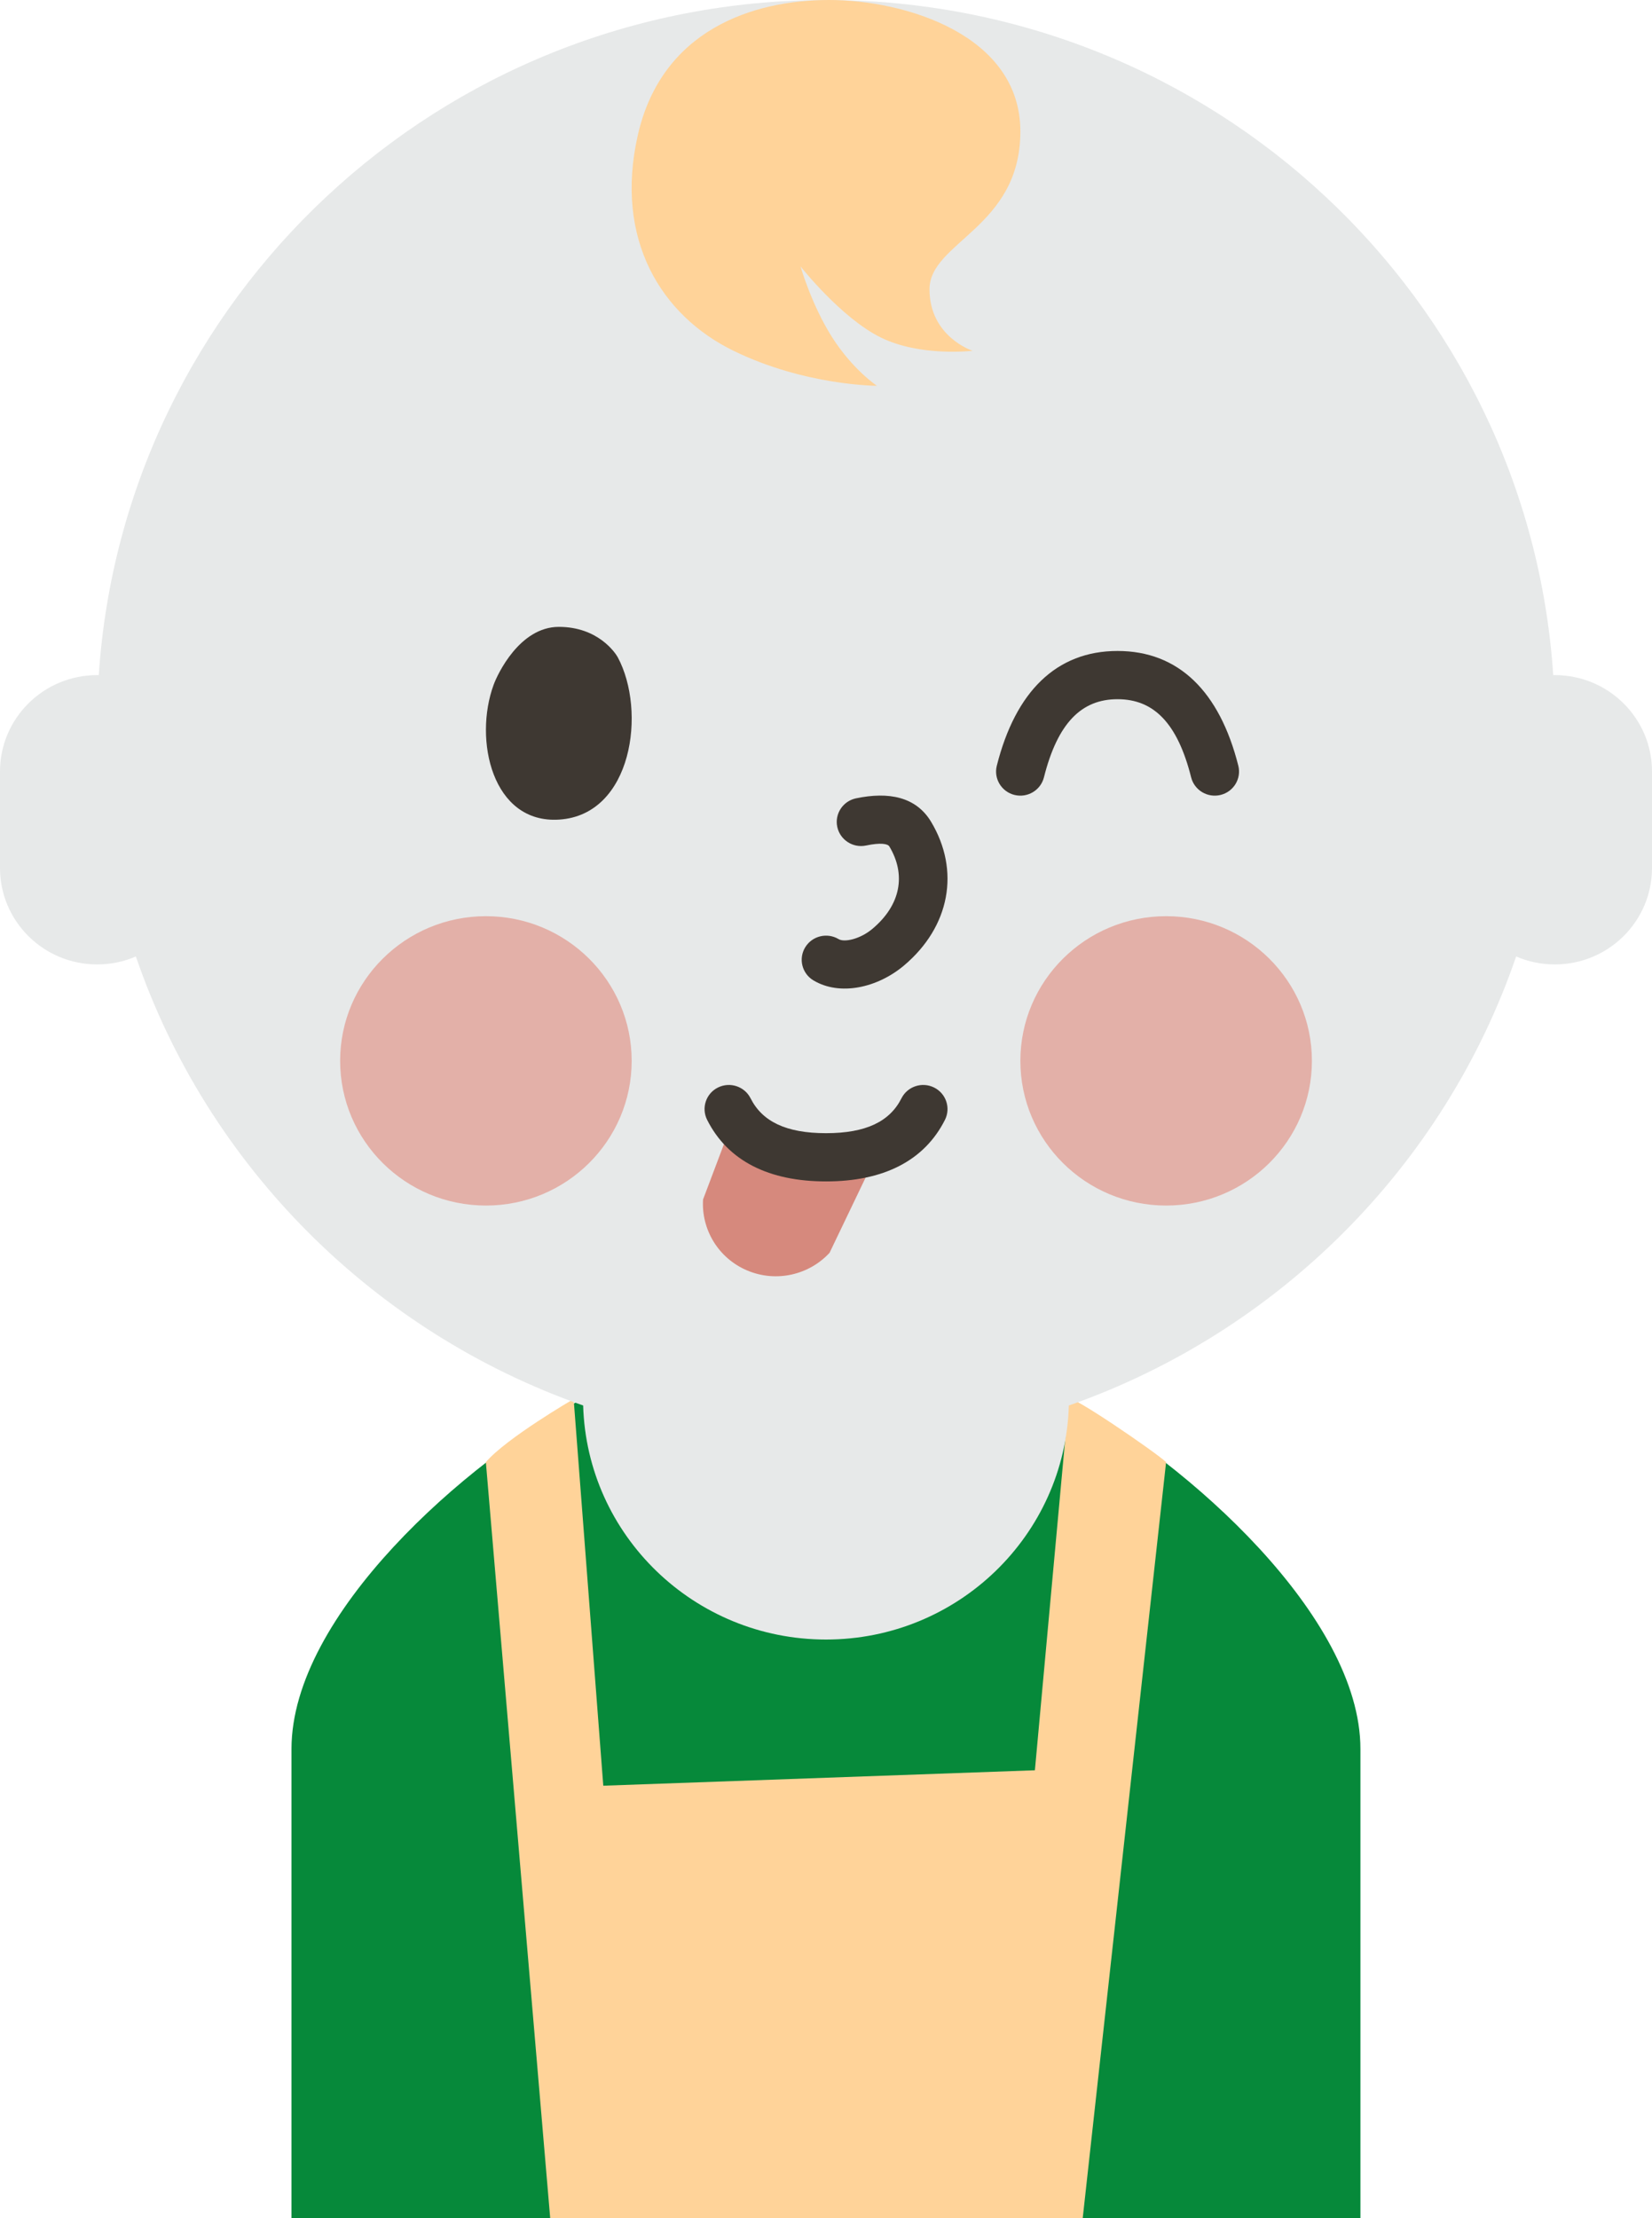 <svg width="38" height="51" viewBox="0 0 38 51" fill="none" xmlns="http://www.w3.org/2000/svg">
<path fill-rule="evenodd" clip-rule="evenodd" d="M31.293 40.212V51H6.705V40.212C6.705 37.126 10.722 33.603 13.411 32.152H24.587C27.301 33.628 31.293 37.162 31.293 40.212Z" fill="#06893A"/>
<path fill-rule="evenodd" clip-rule="evenodd" d="M12.656 51H24.905L26.823 33.617C26.602 33.403 24.587 32.022 24.587 32.166L23.805 40.702L13.877 41.057L13.195 32.166C13.195 32.166 11.647 33.065 11.176 33.617L12.656 51Z" fill="#FFD399"/>
<path fill-rule="evenodd" clip-rule="evenodd" d="M24.586 32.315C29.412 30.624 33.224 26.803 34.875 21.991C35.147 22.109 35.448 22.174 35.765 22.174C36.999 22.174 38 21.181 38 19.956V17.739C38 16.515 36.999 15.522 35.765 15.522L35.728 15.522C35.153 6.854 27.883 0 19 0C10.117 0 2.847 6.854 2.272 15.522C2.26 15.522 2.248 15.522 2.235 15.522C1.001 15.522 0 16.515 0 17.739V19.956C0 21.181 1.001 22.174 2.235 22.174C2.552 22.174 2.853 22.109 3.125 21.991C4.776 26.803 8.588 30.624 13.414 32.315C13.501 35.301 15.969 37.696 19 37.696C22.031 37.696 24.499 35.301 24.586 32.315Z" fill="#E7E9E9"/>
<path fill-rule="evenodd" clip-rule="evenodd" d="M17.191 29.212C16.518 28.929 16.129 28.262 16.172 27.578L16.957 25.5L20.043 26.8L19.082 28.804C18.616 29.309 17.862 29.494 17.191 29.212Z" fill="#D6897D"/>
<path fill-rule="evenodd" clip-rule="evenodd" d="M14.53 24.391C14.53 26.228 13.029 27.718 11.178 27.718C9.326 27.718 7.824 26.228 7.824 24.391C7.824 22.555 9.326 21.065 11.178 21.065C13.029 21.065 14.53 22.555 14.53 24.391Z" fill="#E3B0A8"/>
<path fill-rule="evenodd" clip-rule="evenodd" d="M30.177 24.391C30.177 26.228 28.676 27.718 26.824 27.718C24.972 27.718 23.471 26.228 23.471 24.391C23.471 22.555 24.972 21.065 26.824 21.065C28.676 21.065 30.177 22.555 30.177 24.391Z" fill="#E3B0A8"/>
<path d="M19.921 19.44C19.619 19.503 19.323 19.311 19.259 19.011C19.196 18.712 19.389 18.418 19.691 18.355C20.443 18.198 21.071 18.319 21.417 18.894C22.089 20.014 21.855 21.304 20.795 22.198C20.179 22.717 19.315 22.903 18.711 22.541C18.447 22.383 18.362 22.042 18.522 21.78C18.682 21.518 19.026 21.434 19.29 21.592C19.422 21.672 19.787 21.593 20.071 21.353C20.72 20.806 20.846 20.11 20.457 19.461C20.42 19.4 20.258 19.369 19.921 19.44Z" fill="#3E3832"/>
<path d="M22.929 17.605C22.854 17.901 23.036 18.203 23.335 18.277C23.635 18.351 23.938 18.17 24.013 17.873C24.329 16.62 24.878 16.076 25.706 16.076C26.535 16.076 27.084 16.62 27.399 17.873C27.474 18.17 27.778 18.351 28.077 18.277C28.377 18.203 28.559 17.901 28.484 17.605C28.055 15.902 27.113 14.967 25.706 14.967C24.3 14.967 23.358 15.902 22.929 17.605Z" fill="#3E3832"/>
<path fill-rule="evenodd" clip-rule="evenodd" d="M12.862 18.844C11.322 18.944 10.89 17.007 11.355 15.744C11.442 15.504 11.952 14.413 12.855 14.413C13.756 14.413 14.154 15.01 14.21 15.112C14.873 16.345 14.548 18.736 12.862 18.844Z" fill="#3E3832"/>
<path d="M21.736 25.748C21.874 25.474 21.762 25.141 21.486 25.004C21.21 24.867 20.874 24.978 20.736 25.252C20.468 25.784 19.923 26.054 19.001 26.054C18.079 26.054 17.533 25.784 17.265 25.252C17.127 24.978 16.791 24.867 16.515 25.004C16.239 25.141 16.128 25.474 16.266 25.748C16.743 26.694 17.688 27.163 19.001 27.163C20.314 27.163 21.259 26.694 21.736 25.748Z" fill="#3E3832"/>
<path d="M19.071 0C17.315 0 15.222 0.69 14.672 3.104C14.123 5.518 15.222 7.26 16.872 8.065C18.521 8.87 20.171 8.87 20.171 8.87C20.171 8.87 19.622 8.506 19.145 7.761C18.668 7.015 18.414 6.125 18.414 6.125C18.414 6.125 19.348 7.312 20.263 7.761C21.177 8.209 22.371 8.065 22.371 8.065C22.371 8.065 21.381 7.744 21.381 6.652C21.381 5.56 23.471 5.24 23.471 3.022C23.471 0.805 20.828 0 19.071 0Z" fill="#FFD399"/>
</svg>

